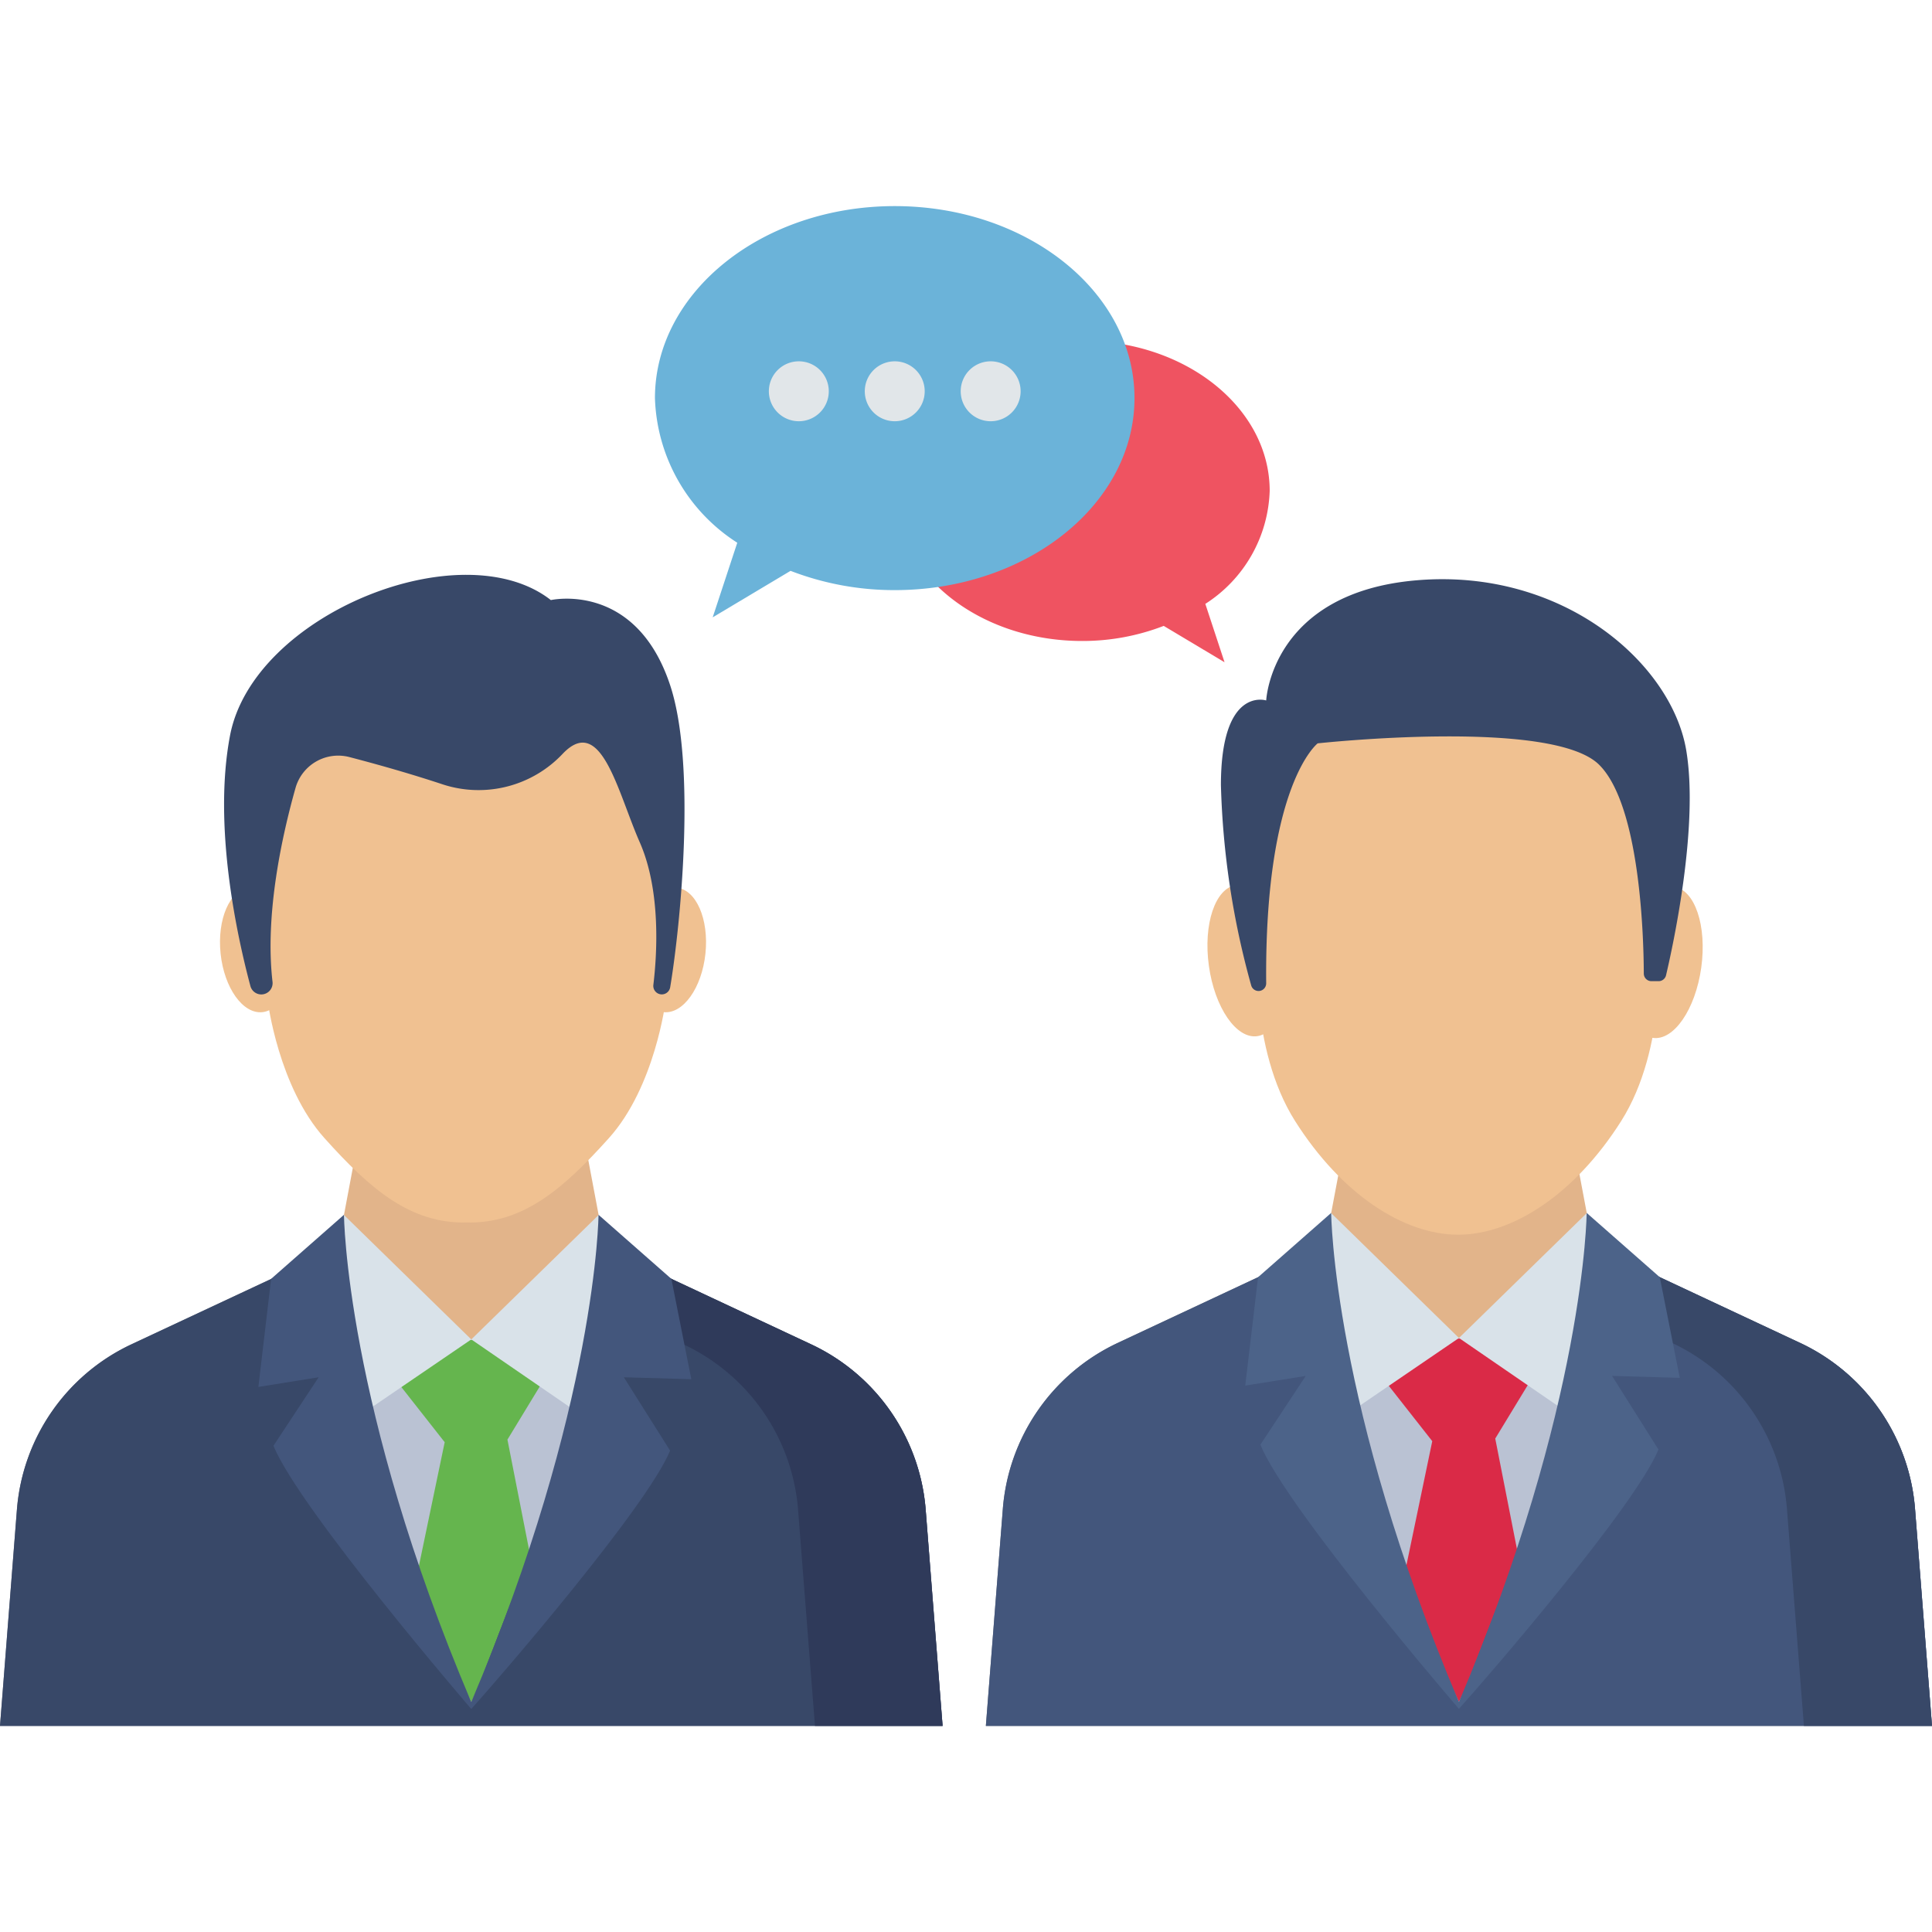 <svg id="flat" height="512" viewBox="0 0 128 128" width="512" xmlns="http://www.w3.org/2000/svg"><path d="m71.7 22.573c6.859 0 12.42 4.453 12.42 9.947a9.232 9.232 0 0 1 -4.264 7.488l1.273 3.867-4.029-2.408a14.917 14.917 0 0 1 -5.4 1c-6.859 0-12.42-4.453-12.42-9.946s5.56-9.948 12.42-9.948z" fill="#ef5361"/><path d="m109.889 111.412v-26.829l-4.352-2.039-1.181-6.273h-15.391l-1.182 6.273-4.211 1.973v26.895z" fill="#e2b48a"/><path d="m108.213 113.774v-29.976l-1.026-.481v3.495h-1.376v1.833h-20.261v-5.055l-1.307.613v29.571z" fill="#bac2d3"/><path d="m98.458 88.686h-5.785l-1.102 2.569 3.32 4.226-1.93 9.265 3.697 8.01 4.141-8.615-1.735-8.833 2.629-4.323z" fill="#da2a47"/><path d="m126.876 99.973a13.291 13.291 0 0 0 -7.611-11l-11.01-5.158c-.9 5.112-3.029 9.8-5.345 14.409-1.075 2.14-2.082 4.272-3.029 6.467-.524 1.215-3.221 8.321-3.221 8.321s-4.372-10.883-5.167-12.946a70.8 70.8 0 0 0 -3.339-8.356c-.245-.454-.5-.9-.766-1.343-2.433-.955-3.683-3.021-3.637-5.936l-9.7 4.542a13.291 13.291 0 0 0 -7.611 11l-1.124 14.372h62.684z" fill="#707583"/><path d="m126.876 99.973a13.291 13.291 0 0 0 -7.611-11l-11.01-5.158c-.9 5.112-3.029 9.8-5.345 14.409-1.075 2.14-2.082 4.272-3.029 6.467-.524 1.215-3.221 8.321-3.221 8.321s-4.372-10.883-5.167-12.946a70.8 70.8 0 0 0 -3.339-8.356c-.245-.454-.5-.9-.766-1.343-2.433-.955-3.683-3.021-3.637-5.936l-9.7 4.542a13.291 13.291 0 0 0 -7.611 11l-1.124 14.372h62.684z" fill="#43567c"/><path d="m128 114.345h-8.486l-1.124-14.374a13.3 13.3 0 0 0 -7.616-11l-3.355-1.571a34.4 34.4 0 0 0 .834-3.586l11.013 5.16a13.292 13.292 0 0 1 7.61 11z" fill="#384868"/><path d="m105.132 80.368-8.472 8.277 7.562 5.196 3.538-10.267z" fill="#d9e2e9"/><path d="m85.56 83.574 3.834 10.028 7.266-4.957-8.471-8.277z" fill="#d9e2e9"/><path d="m109.965 84.618-4.833-4.25-.011-.011s-.088 12.7-8.463 32.4c-8.376-19.7-8.464-32.4-8.464-32.4l-.01.011-4.834 4.25-.85 7.182 4.008-.641-3.005 4.556c1.742 4.248 13.153 17.5 13.153 17.5 1.8-1.983 11.682-13.428 13.221-17.18l-3.074-4.877 4.486.128z" fill="#4c6389"/><g fill="#f0c191"><ellipse cx="110.214" cy="63.692" rx="5.056" ry="2.528" transform="matrix(.138 -.99 .99 .138 31.945 164.081)"/><ellipse cx="82.618" cy="63.692" rx="2.528" ry="5.056" transform="matrix(.99 -.138 .138 .99 -7.987 11.99)"/><path d="m109.944 54.426-3.067-6.526-10.271-2.1-10.271 2.1-3.067 6.529.043 8.036s-.576 6.963 2.494 11.811 7.2 7.526 10.8 7.526 7.73-2.679 10.8-7.526 2.495-11.814 2.495-11.814z"/></g><path d="m111.716 49.7c-.975-5.766-8.172-12.065-17.837-11.256s-9.99 7.963-9.99 7.963-3-.975-3 5.61a54.744 54.744 0 0 0 2.006 13.27.506.506 0 0 0 .993-.146c-.113-13.194 3.412-15.892 3.412-15.892s15.46-1.688 18.628 1.4c2.766 2.7 2.971 11.635 2.978 13.856a.506.506 0 0 0 .507.5h.473a.505.505 0 0 0 .493-.388c.434-1.844 2.194-9.841 1.337-14.917z" fill="#384868"/><path d="m44.405 111.423v-26.731l-4.336-2.031-1.177-6.25h-15.335l-1.177 6.25-4.196 1.966v26.796z" fill="#e2b48a"/><path d="m43.846 113.892v-29.462l-2.134-.999v3.482h-1.37v1.827h-20.187v-5.037l-.964.452v29.737z" fill="#bac2d3"/><path d="m33.015 88.78h-5.764l-1.098 2.56 3.309 4.21-1.924 9.232 3.684 7.98 4.126-8.583-1.729-8.801 2.62-4.307z" fill="#65b54e"/><path d="m61.329 100.026a13.242 13.242 0 0 0 -7.584-10.958l-10.969-5.139c-.894 5.093-3.018 9.76-5.325 14.356-1.071 2.132-2.074 4.257-3.017 6.443-.523 1.211-3.21 8.291-3.21 8.291s-4.356-10.843-5.148-12.9a70.534 70.534 0 0 0 -3.327-8.319c-.244-.452-.5-.9-.763-1.338-2.424-.951-3.669-3.01-3.623-5.914l-9.663 4.52a13.241 13.241 0 0 0 -7.58 10.958l-1.12 14.319h62.449z" fill="#707583"/><path d="m61.329 100.026a13.242 13.242 0 0 0 -7.584-10.958l-10.969-5.139c-.894 5.093-3.018 9.76-5.325 14.356-1.071 2.132-2.074 4.257-3.017 6.443-.523 1.211-3.21 8.291-3.21 8.291s-4.356-10.843-5.148-12.9a70.534 70.534 0 0 0 -3.327-8.319c-.244-.452-.5-.9-.763-1.338-2.424-.951-3.669-3.01-3.623-5.914l-9.663 4.52a13.241 13.241 0 0 0 -7.58 10.958l-1.12 14.319h62.449z" fill="#384868"/><path d="m62.449 114.345h-8.455l-1.12-14.321a13.25 13.25 0 0 0 -7.588-10.955l-3.343-1.569a34.1 34.1 0 0 0 .831-3.573l10.972 5.141a13.242 13.242 0 0 1 7.582 10.955z" fill="#2f3a5a"/><path d="m39.664 80.493-8.44 8.247 7.534 5.177 3.526-10.23z" fill="#d9e2e9"/><path d="m20.165 83.687 3.819 9.991 7.24-4.938-8.44-8.247z" fill="#d9e2e9"/><path d="m44.48 84.728-4.816-4.235-.01-.011s-.088 12.653-8.432 32.28c-8.345-19.627-8.433-32.28-8.433-32.28l-.01.011-4.816 4.235-.845 7.159 3.993-.639-2.994 4.539c1.736 4.232 13.105 17.437 13.105 17.437 1.789-1.975 11.639-13.379 13.173-17.117l-3.063-4.859 4.469.128z" fill="#43567c"/><path d="m44.838 58.812c-1.291-.135-2.53 1.6-2.77 3.878s.613 4.232 1.9 4.368 2.53-1.6 2.769-3.878-.609-4.232-1.899-4.368z" fill="#f0c191"/><path d="m16.515 58.812c1.29-.135 2.53 1.6 2.769 3.878s-.613 4.232-1.9 4.368-2.53-1.6-2.769-3.878.61-4.232 1.9-4.368z" fill="#f0c191"/><path d="m43.4 51.821-2.81-7.293-9.672.648-9.671-.648-4.965 9.3 1.46 12.514s.7 5.656 3.753 9.06 5.7 5.672 9.423 5.591c3.72.081 6.365-2.188 9.424-5.591s3.753-9.06 3.753-9.06z" fill="#f0c191"/><path d="m44.411 45.434c-2.278-6.959-7.915-5.677-7.915-5.677-5.889-4.609-19.717.939-21.254 8.963-1.142 5.98.458 13.28 1.35 16.617a.748.748 0 0 0 1.465-.273c-.527-4.51.646-9.764 1.526-12.874a2.938 2.938 0 0 1 3.563-2.033c2.5.652 4.572 1.275 6.235 1.827a7.656 7.656 0 0 0 7.919-2.065c2.534-2.623 3.616 2.544 5.086 5.886 1.445 3.285 1.122 7.627.9 9.454a.563.563 0 0 0 1.113.164c.689-4.117 1.737-14.718.012-19.989z" fill="#384868"/><path d="m59.279 13.655c-8.774 0-15.887 5.7-15.887 12.723a11.81 11.81 0 0 0 5.454 9.579l-1.628 4.943 5.158-3.08a19.1 19.1 0 0 0 6.9 1.277c8.774 0 15.887-5.7 15.887-12.723s-7.11-12.719-15.884-12.719z" fill="#6bb3d9"/><path d="m52.924 23.938a1.985 1.985 0 1 0 1.985 1.985 1.985 1.985 0 0 0 -1.985-1.985z" fill="#e1e6e9"/><path d="m59.279 23.938a1.985 1.985 0 1 0 1.985 1.985 1.985 1.985 0 0 0 -1.985-1.985z" fill="#e1e6e9"/><path d="m65.634 23.938a1.985 1.985 0 1 0 1.985 1.985 1.985 1.985 0 0 0 -1.985-1.985z" fill="#e1e6e9"/></svg>
